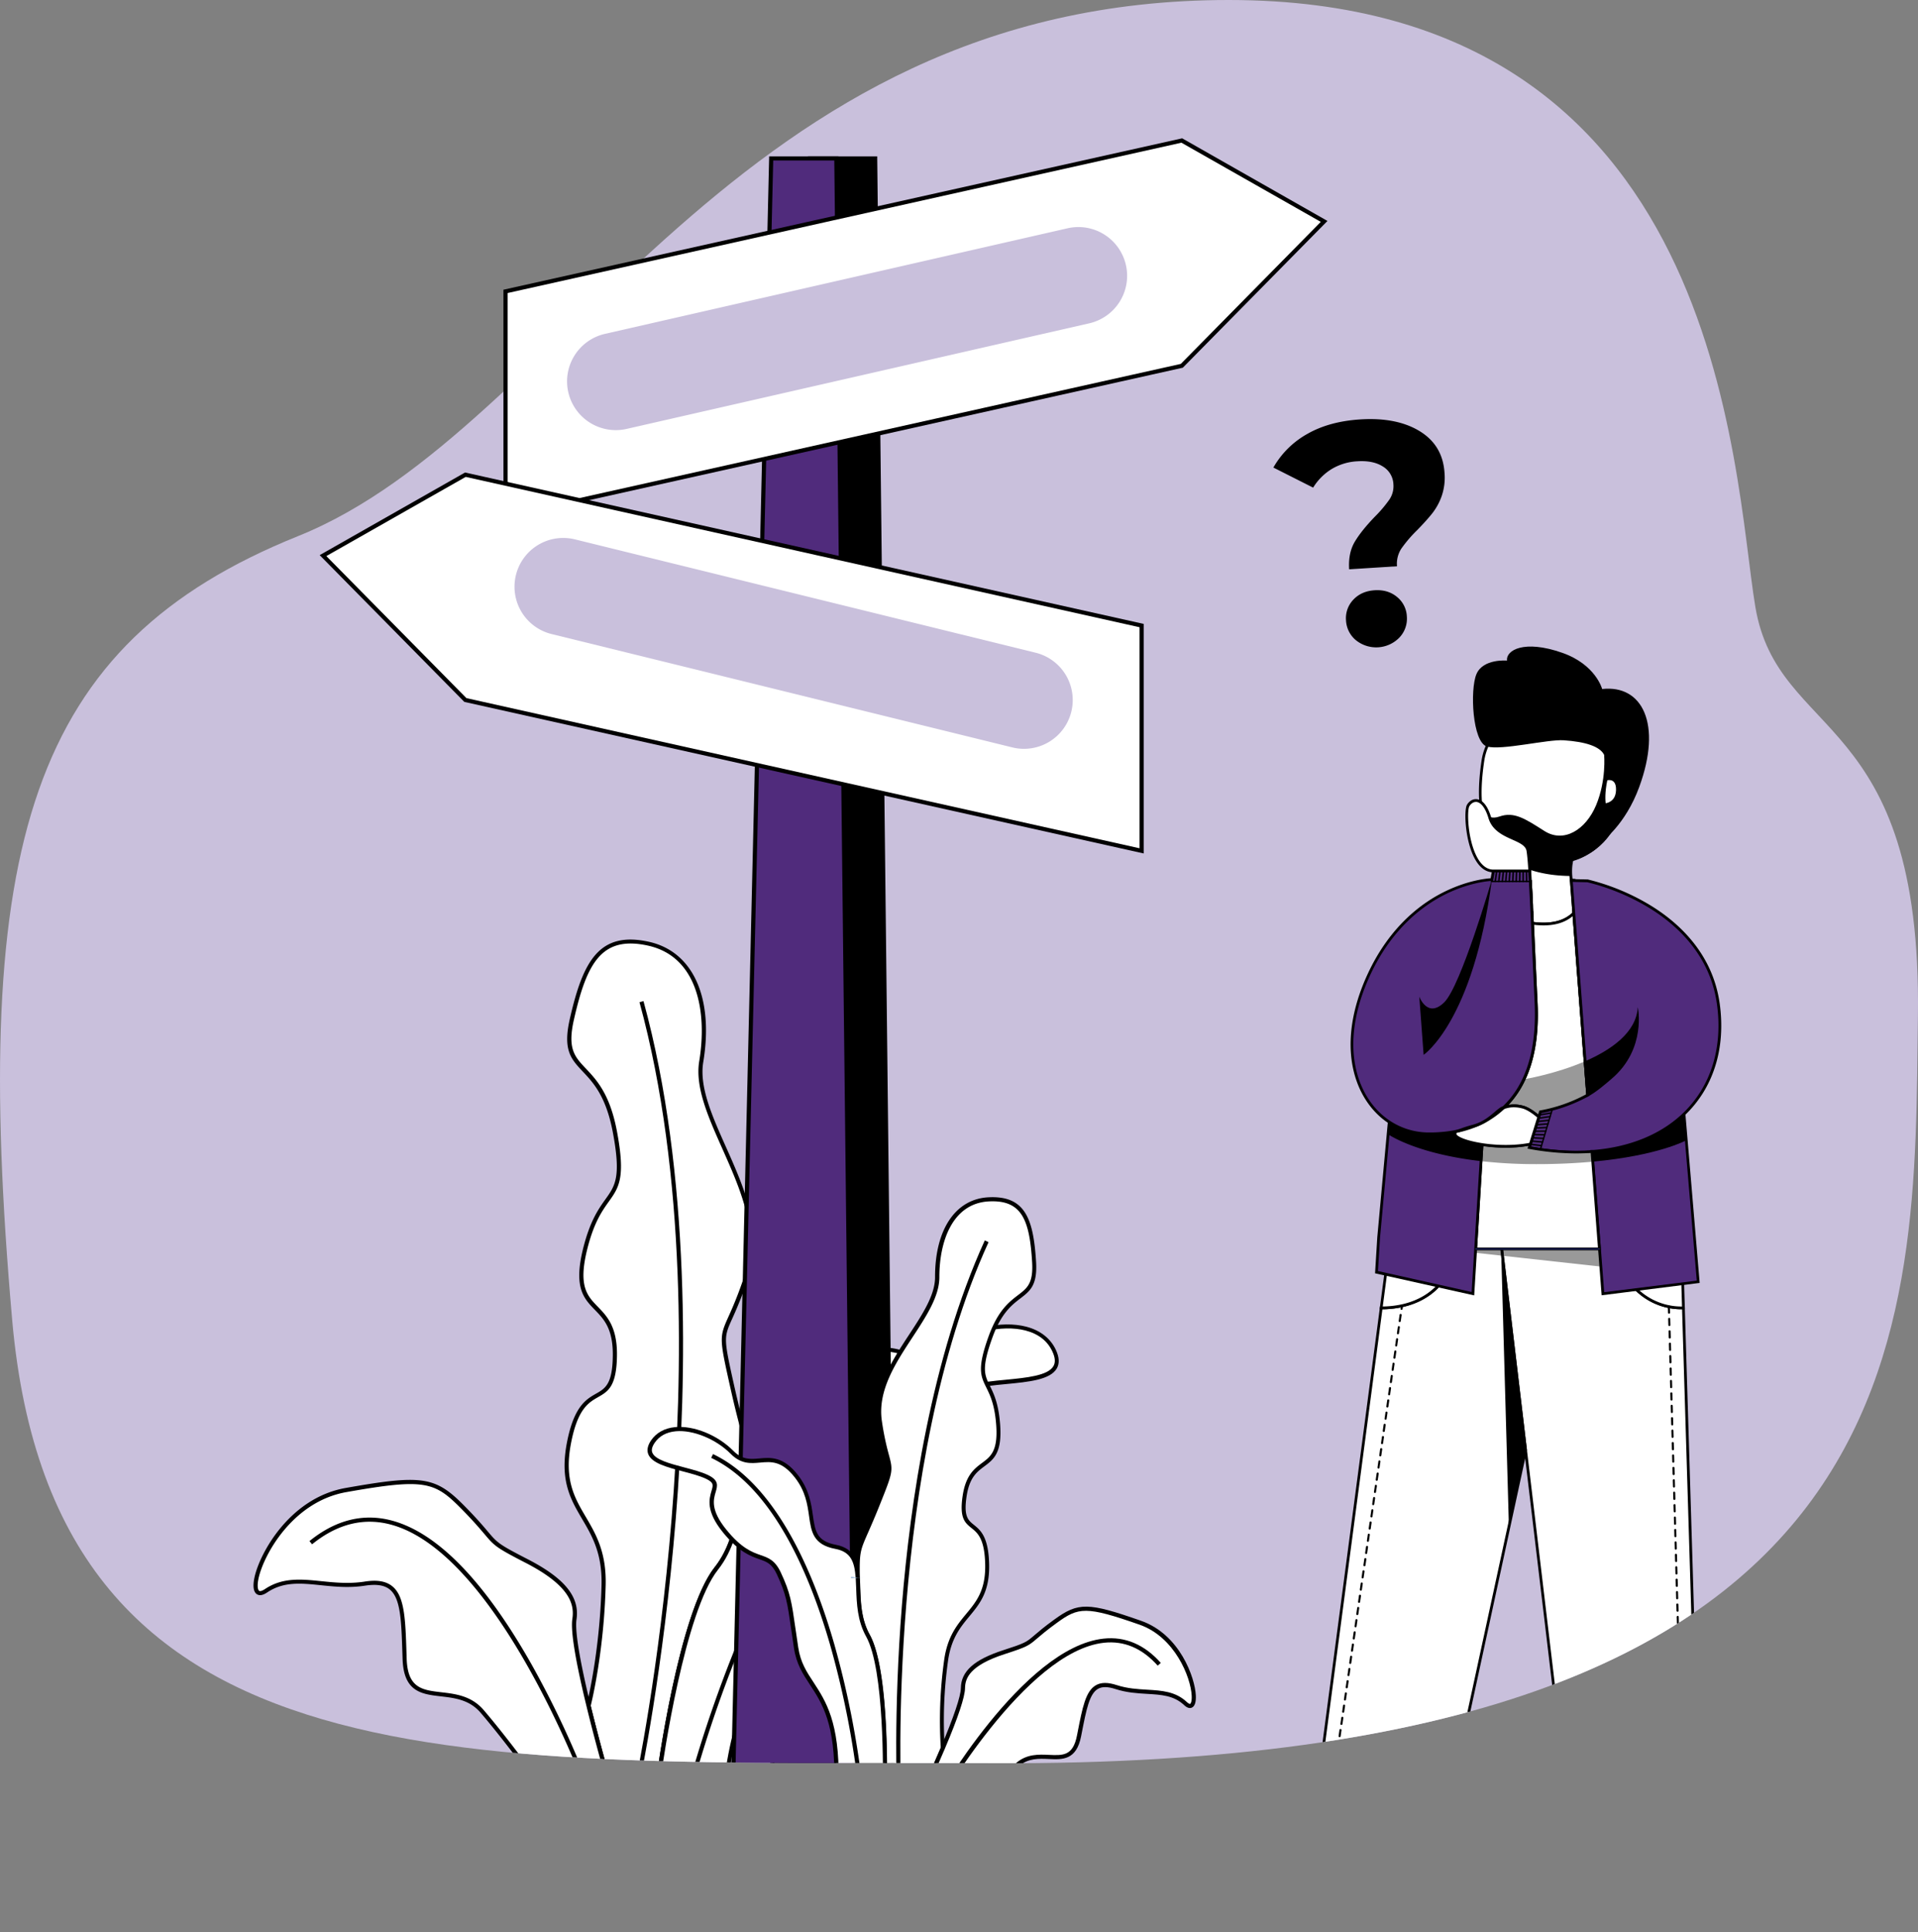 <svg xmlns="http://www.w3.org/2000/svg" xmlns:xlink="http://www.w3.org/1999/xlink" width="1390.03" height="1400.22" viewBox="0 0 1390.03 1400.22"><rect x="0" y="0" width="1390.03" height="1400.22" fill="#808080" stroke="none"/><defs><clipPath id="a" transform="translate(-306.25 -381.29)"><path d="M1026.94,1659c-380.25-1.7-681.44,23.93-711.86-321.16s-9.49-575,184.83-653.15S841.78,341,1201.38,341s360.75,382.67,377,480,120.85,74.91,117.85,296.79S1708.39,1662.07,1026.94,1659Z" fill="none"/></clipPath></defs><g style="isolation:isolate"><path d="M1026.94,1659c-380.25-1.7-681.44,23.93-711.86-321.16S328,847.93,522.33,769.76s314.79-388.47,674.39-388.47,365.41,342.33,381.65,439.63,120.85,74.91,117.85,296.79S1708.39,1662.07,1026.94,1659Z" transform="translate(-306.25 -381.29)" fill="#c9c0dc"/><g clip-path="url(#a)"><path d="M743.69,1530.07c-1.26,50.18-10.87,87.34-10.87,87.34,7.19,29.61,15.44,57.85,15.44,57.85l19.92-1.49,14.91-1.11s16-121.5,42.3-154.77c13.77-17.41,15.57-39.06,19.52-55.88a.13.13,0,0,0,0-.06c6.13-34.33,3.13-26-8.13-76.5s-5.87-28.25,11.41-82.12-40.61-110.85-33.72-152.68-4.15-78.07-38.48-85.53-45.81,12.93-55.31,55,20.83,26,31.23,81.56-9.73,35.77-21.76,85.5,22.2,32.56,21.72,76.41-23.46,12.57-33.27,63.39S745,1479.89,743.69,1530.07Z" transform="translate(-306.25 -381.29)" fill="#fff"/><path d="M747.16,1676.85l-.34-1.17c-.09-.28-8.34-28.61-15.46-57.91l-.09-.37.1-.36c.09-.37,9.58-37.6,10.82-87h0c.59-23.07-6.86-35.75-14.07-48-8.38-14.29-16.3-27.78-11-55.36,5.08-26.32,13.93-31.37,21.05-35.43,6.68-3.81,12-6.82,12.19-27.68.21-19.47-6.49-26.39-13-33.08-7.92-8.18-15.41-15.91-8.7-43.67,5-20.49,11.26-29.32,16.33-36.42,7.16-10,11.48-16.09,5.42-48.45-4.92-26.27-14.27-36.18-21.79-44.14-8.45-9-14.56-15.41-9.44-38,9.58-42.34,21.51-63.82,57.1-56.1,32.18,7,47.37,40.42,39.64,87.25-3,18,6.5,39.18,16.51,61.64,12.65,28.38,27,60.55,17.15,91.25A279.64,279.64,0,0,1,837,1336.67c-6.27,13.88-6.39,14.15,1.26,48.46,2.88,12.9,5.26,22.12,7,28.86,5.21,20.21,5.76,22.35,1.17,48.09v.27l-.09.18c-.75,3.21-1.42,6.57-2.13,10.13-3,14.94-6.33,31.87-17.64,46.16-25.76,32.56-41.82,152.82-42,154l-.16,1.21Zm-12.8-59.43c6.27,25.74,13.38,50.65,15,56.25l32.4-2.42c1.83-13.48,17.28-122.48,42.45-154.29,10.85-13.72,14.15-30.28,17-44.89.72-3.64,1.4-7.07,2.18-10.38h0c4.51-25.23,4.09-26.87-1.1-47-1.74-6.76-4.13-16-7-29-7.73-34.62-7.74-35.57-1.07-50.35a276.73,276.73,0,0,0,12.51-32.56c9.48-29.61-4-59.86-17-89.11-10.2-22.88-19.83-44.49-16.73-63.35,5.83-35.34-.91-75.92-37.32-83.82-33.33-7.25-44.17,12.44-53.53,53.82-4.77,21.06.59,26.73,8.69,35.31,7.79,8.25,17.48,18.51,22.56,45.65,6.3,33.61,1.43,40.42-5.93,50.74-4.91,6.89-11,15.46-15.85,35.39-6.33,26.15.28,33,7.94,40.87,6.58,6.8,14.05,14.5,13.82,35.2-.25,22.59-6.49,26.14-13.7,30.26-6.93,4-14.78,8.42-19.6,33.39-5.1,26.46,2.54,39.49,10.63,53.27,7.42,12.63,15.09,25.69,14.48,49.62C744,1577.24,735.36,1613.39,734.36,1617.42Z" transform="translate(-306.25 -381.29)"/><path d="M783.09,1672.66,808,1670.8,832.9,1669c13.05-93.52,48.65-86.38,61.86-127.44s13.9-48.61,29.18-71,25.48-1.9,60.7-33.33,3-44,26.16-50.77,71.44-.33,59.5-26.2-55.37-20.44-80.31-2.31-37.41-14.73-67.86,13.36-12.86,62.78-50.34,63.72c-17.84.45-23.26,11.73-26.87,27a.13.13,0,0,1,0,.06c-3.95,16.82-5.75,38.47-19.52,55.88C799.07,1551.16,783.09,1672.66,783.09,1672.66Z" transform="translate(-306.25 -381.29)" fill="#fff"/><path d="M781.36,1674.29l.24-1.83c.66-5,16.34-122.29,42.61-155.5,10.85-13.72,14.15-30.28,17-44.89.71-3.6,1.39-7,2.16-10.28l0-.18c3.15-13.36,8.2-27.66,28.29-28.17s23.47-11.08,28-25.72c3.49-11.21,7.83-25.15,21.32-37.6,17.27-15.93,29.47-12.81,40.23-10,8.77,2.25,17,4.37,27.77-3.42,17.85-13,42.95-18.74,61.06-14,10.17,2.65,17.6,8.5,21.49,16.92,2.44,5.29,2.65,9.76.62,13.3-4.76,8.28-20.36,9.78-36.88,11.36-8.64.83-17.58,1.69-24.18,3.61-9,2.6-8.6,5.47-7.82,11.75,1,8.19,2.57,20.56-17.76,38.7-19,17-30.74,19-40.16,20.68-7.83,1.38-13.48,2.37-20.3,12.38-12.57,18.45-15,26.33-23.23,52.45-1.65,5.26-3.53,11.26-5.76,18.2-5,15.38-13.08,24.25-21.69,33.64-15,16.32-31.92,34.81-40.12,93.54l-.16,1.2Zm65-211.76c-.75,3.21-1.42,6.57-2.13,10.13-3,14.94-6.33,31.87-17.64,46.16-24,30.35-39.6,136.89-41.73,152.2l46.75-3.48c8.39-58.72,25.55-77.43,40.71-94,8.74-9.54,16.29-17.77,21-32.53,2.24-6.94,4.11-12.92,5.76-18.18,8.07-25.75,10.79-34.43,23.62-53.24,7.53-11.05,14-12.19,22.25-13.64,9-1.59,20.31-3.57,38.68-20,19.16-17.1,17.79-28.08,16.79-36.1-.79-6.27-1.46-11.69,10-15,6.86-2,15.94-2.87,24.72-3.71,15-1.45,30.58-2.94,34.57-9.88,1.54-2.68,1.3-6.12-.74-10.54-3.55-7.69-10.12-12.83-19.52-15.28-17-4.44-41.65,1.27-58.55,13.55-11.86,8.63-21.22,6.23-30.27,3.91-11-2.82-21.38-5.48-37.45,9.35-12.9,11.9-16.94,24.85-20.5,36.28-4.56,14.63-8.5,27.27-30.82,27.83-16.22.41-21.62,9.73-25.41,25.69v.22Z" transform="translate(-306.25 -381.29)"/><path d="M499,1534.05c20.66-13.93,43.34-.87,71.4-5.16s27.83,15.15,29.1,54.52,36.14,14.59,56.25,38.13,44.35,57.31,44.35,57.31l31.53-2.35,16.61-1.24S740,1647,732.82,1617.41c-6.29-25.84-11.76-52.73-10.25-62.78,1.89-12.5-3.63-26.27-34.88-42.31s-18.44-10.94-46.31-39.1C621.52,1453.15,613,1451.12,557,1461S478.36,1548,499,1534.05Z" transform="translate(-306.25 -381.29)" fill="#fff"/><path d="M699.39,1680.41l-.49-.68c-.25-.34-24.41-34-44.27-57.22-8.14-9.52-18.67-10.75-28.86-11.94-13.88-1.61-27-3.13-27.75-27.12l-.11-3.37c-.77-24.32-1.28-40.38-9.07-46.86-3.9-3.25-9.69-4.15-18.2-2.85-11.43,1.75-21.75.69-31.73-.33-14.55-1.5-27.12-2.79-39.06,5.25h0c-3.08,2.08-5.6,2.5-7.47,1.23-3.09-2.08-2.63-7.72-1.71-12.08,3.67-17.31,25.41-57.67,66.07-64.87,55.33-9.8,64.94-8.39,85.7,12.59,9.09,9.18,13.81,14.77,17.26,18.86,6.95,8.22,7.84,9.28,28.68,20,27.14,13.93,38.15,27.46,35.67,43.86-1.23,8.16,2.31,29.67,10.23,62.21,7.1,29.23,15.33,57.5,15.42,57.78l.52,1.78Zm-122-153.61c5.68,0,10,1.35,13.32,4.11,8.84,7.35,9.37,23.95,10.16,49.07l.11,3.38c.69,21.39,11.46,22.65,25.09,24.24,10.27,1.19,21.9,2.54,30.81,13,18.36,21.48,40.37,51.81,43.92,56.74l45.46-3.4c-1.91-6.67-8.84-31-14.94-56.13-8.12-33.39-11.58-54.7-10.27-63.36,1.51-10.05-1-23.77-34.08-40.75-21.37-11-22.47-12.26-29.6-20.7-3.42-4-8.1-9.59-17.1-18.69-19.19-19.4-26.4-21.78-83-11.75-39.17,6.94-60.11,45.86-63.66,62.54-1.18,5.6-.49,8.33.46,9,.73.49,2.23,0,4.12-1.23h0c12.83-8.65,26.53-7.25,41-5.76,9.8,1,19.93,2,31,.35A48.41,48.41,0,0,1,577.43,1526.8Z" transform="translate(-306.25 -381.29)"/><path d="M809.47,1671.18l-2.9-.76a913.77,913.77,0,0,1,51.78-139c31.15-65.75,82.53-148.29,150.42-168.09l.84,2.88C942.8,1385.65,892,1467.44,861.08,1532.63A910.77,910.77,0,0,0,809.47,1671.18Z" transform="translate(-306.25 -381.29)"/><path d="M769.65,1674.09l-2.94-.63c.17-.81,17.41-82.32,26.33-192.34,8.23-101.5,10.86-248.69-23.34-373.58l2.9-.79c34.31,125.32,31.68,272.91,23.43,374.65C787.09,1591.61,769.82,1673.27,769.65,1674.09Z" transform="translate(-306.25 -381.29)"/><path d="M730.25,1677c-.62-1.7-63.26-169.6-140.35-190.8-19.82-5.45-39.16-.68-57.48,14.18l-1.89-2.33c19.12-15.5,39.36-20.46,60.17-14.74,33,9.09,67.07,44.31,101.11,104.69a685.94,685.94,0,0,1,41.26,88Z" transform="translate(-306.25 -381.29)"/><path d="M846.35,1462.48l-2.25-.49,2.31.06A3,3,0,0,1,846.35,1462.48Z" transform="translate(-306.25 -381.29)" fill="#9bd"/><path d="M1537.81,1709l-11.52-380-1.43,0a45.75,45.75,0,0,1-9.13-.9,46.78,46.78,0,0,1-37.64-45.87h-84L1411.87,1432l33,277.06.93,7.8h92.28Z" transform="translate(-306.25 -381.29)" fill="#fff"/><path d="M1539.08,1717.82h-94.2l-1-8.68-33-277.07-17.95-150.78h86.17v1a45.83,45.83,0,0,0,36.83,44.88,44.66,44.66,0,0,0,8.94.89l2.4-.08,0,1,11.52,380Zm-92.43-2H1537l-.21-6.78-11.49-379h-.43a47,47,0,0,1-9.36-.91,47.86,47.86,0,0,1-38.43-45.85h-81.93l17.69,148.55Z" transform="translate(-306.25 -381.29)"/><path d="M1394.05,1282.29h-33.84c0,21.69-13.68,39.93-37.94,45.22a70.2,70.2,0,0,1-15,1.55l-50.1,380-1,7.81h94l1.69-7.81,60-277Z" transform="translate(-306.25 -381.29)" fill="#fff"/><path d="M1351,1717.82h-96l1.18-9,50.22-380.81h.87a69.74,69.74,0,0,0,14.79-1.53c22.91-5,37.15-22,37.15-44.24v-1h35.72l.11.88L1412.88,1432l0,.17Zm-93.71-2h92.1l1.52-7,59.95-276.88-17.69-148.62h-32c-.42,22.79-15.17,40.06-38.72,45.2a71,71,0,0,1-14.33,1.56l-50,379.09Z" transform="translate(-306.25 -381.29)"/><polygon points="1087.79 901 1093.55 1106.4 1105.61 1050.67 1087.79 901"/><path d="M1524.86,1282.29l1.43,46.72-1.43,0a45.75,45.75,0,0,1-9.13-.9,46.78,46.78,0,0,1-37.64-45.87Z" transform="translate(-306.25 -381.29)" fill="#fff"/><path d="M1524.89,1330.05a47,47,0,0,1-9.36-.91,47.85,47.85,0,0,1-38.44-46.85v-1h48.74l1.49,48.69-2.43.07Zm-45.79-46.76a45.84,45.84,0,0,0,36.82,43.88,44.66,44.66,0,0,0,8.94.89l.4,0-1.37-44.75Z" transform="translate(-306.25 -381.29)"/><path d="M1313.44,1282.29h46.77c0,21.69-13.68,39.93-37.94,45.22a70.2,70.2,0,0,1-15,1.55Z" transform="translate(-306.25 -381.29)" fill="#fff"/><path d="M1307.27,1330.06h-1.14l6.43-48.77h48.65v1c0,23.28-14.84,41-38.73,46.2A71.75,71.75,0,0,1,1307.27,1330.06Zm7-46.77-5.9,44.76a68.82,68.82,0,0,0,13.65-1.52c22.57-4.92,36.72-21.45,37.14-43.24Z" transform="translate(-306.25 -381.29)"/><polygon points="1007.18 901 1219.32 924.36 1218.61 901 1007.18 901" opacity="0.4" style="mix-blend-mode:multiply"/><path d="M1226.34,1754.62c.52.25,12.36,6.33,8.26,19h-27.45a16.57,16.57,0,0,1,8-12.31C1219.56,1758.7,1223.16,1756.55,1226.34,1754.62Z" transform="translate(-306.25 -381.29)" fill="#0944f4"/><path d="M1235.33,1774.59H1206l.13-1.12a17.69,17.69,0,0,1,8.52-13.06c4.93-2.91,8.26-4.9,11.14-6.65l.46-.28.49.24c.14.06,13.19,6.57,8.78,20.18Zm-27-2h25.54c2.84-10.13-5.41-15.62-7.49-16.82-2.78,1.68-6,3.61-10.67,6.37A15.67,15.67,0,0,0,1208.32,1772.59Z" transform="translate(-306.25 -381.29)"/><path d="M1349,1736.8v19.36c-25.16-.31-22.4-22.63-22.4-22.63,10.07-.65,16.08-1.5,17.15-1.67l.18,0h.09A5,5,0,0,1,1349,1736.8Z" transform="translate(-306.25 -381.29)" fill="#0944f4"/><path d="M1350,1757.17h-1c-8.21-.1-14.42-2.5-18.45-7.13-6-6.92-5-16.23-4.93-16.63l.1-.82.83,0c10.75-.69,16.8-1.62,17-1.66l.34,0a6,6,0,0,1,6.07,6Zm-22.46-22.7c-.1,2.32,0,9.14,4.51,14.26,3.49,4,8.85,6.14,16,6.4v-18.34a4,4,0,0,0-4-4l-.16,0C1343.66,1732.89,1337.84,1733.78,1327.55,1734.47Z" transform="translate(-306.25 -381.29)"/><path d="M1255.89,1736l6.64-4.2s2.84.39,7.79.87c7.23.69,19,1.53,33.06,1.53,1.24,0,2.47,0,3.66,0,7.6-.06,14.17-.33,19.57-.67,0,0-2.76,22.32,22.4,22.63v17.43H1234.6c4.1-12.64-7.74-18.72-8.26-19,6.67-4.07,11.61-7.2,18.36-11.48C1247.89,1741.09,1251.51,1738.79,1255.89,1736Z" transform="translate(-306.25 -381.29)" fill="#fff"/><path d="M1350,1774.59H1233.23l.42-1.31c3.88-12-7.63-17.71-7.75-17.77l-1.65-.8,1.57-1c6.28-3.83,11.1-6.88,17.2-10.74l1.14-.72c3.19-2.06,6.81-4.35,11.19-7.12l1.89-1.19,4.76-3,.31-.19.36,0s2.88.39,7.74.86c7.29.7,18.93,1.53,33,1.53,1.24,0,2.46,0,3.63,0,6.81,0,13.38-.28,19.54-.67l1.2-.08-.14,1.2c0,.08-1,8.84,4.45,15.08,3.65,4.17,9.36,6.34,17,6.43h1Zm-114.08-2H1348v-15.45c-7.72-.28-13.59-2.67-17.46-7.11-4.85-5.56-5.12-12.65-5-15.44-5.87.36-12.08.56-18.49.61-1.18,0-2.42,0-3.67,0-14.12,0-25.82-.83-33.16-1.54-3.91-.37-6.54-.7-7.46-.82l-4.45,2.81-1.89,1.2c-4.38,2.75-8,5-11.18,7.1l-1.15.73c-5.64,3.57-10.19,6.45-15.82,9.9C1231.46,1756.72,1238.43,1762.62,1235.93,1772.59Z" transform="translate(-306.25 -381.29)"/><path d="M1533.57,1717.63v14.2l-.18,0c-1.94.21-19.43,2.1-36.72,2.34-1.19,0-2.42,0-3.66,0-14.81,0-27.06-.93-34.16-1.63-4.11-.44-6.4-.77-6.4-.77v-14.2h81.12Z" transform="translate(-306.25 -381.29)" fill="#fff"/><path d="M1493,1735.23c-15.45,0-28.09-1-34.26-1.64-4.08-.43-6.42-.77-6.44-.77l-.86-.12v-16.08h83.12v16.21h-1c-3.31.38-20.3,2.14-36.89,2.37C1495.5,1735.23,1494.26,1735.23,1493,1735.23Zm-39.56-4.27c1,.13,2.9.36,5.51.64,6.12.61,18.69,1.63,34,1.63h0c1.22,0,2.43,0,3.6,0,15.54-.22,31.42-1.78,35.93-2.26v-12.32h-79.12Z" transform="translate(-306.25 -381.29)"/><path d="M1343.94,1717.63v14.2l-.18,0c-1.94.21-19.43,2.1-36.72,2.34-1.19,0-2.42,0-3.66,0-14.07,0-25.83-.84-33.06-1.53-4.8-.48-7.5-.87-7.5-.87v-14.2h81.12Z" transform="translate(-306.25 -381.29)" fill="#fff"/><path d="M1303.38,1735.23c-14.12,0-25.82-.83-33.16-1.54-4.77-.47-7.52-.87-7.55-.87l-.85-.12v-16.08h83.12v16.21h-1c-3.31.38-20.29,2.14-36.89,2.37C1305.87,1735.23,1304.63,1735.23,1303.38,1735.23Zm-39.56-4.27c1.15.15,3.42.43,6.6.74,7.28.7,18.92,1.53,33,1.53,1.24,0,2.46,0,3.63,0,15.54-.22,31.42-1.78,35.93-2.26v-12.32h-79.12Z" transform="translate(-306.25 -381.29)"/><path d="M1349,1773.59v.63a6.28,6.28,0,0,1-6.27,6.29H1212a5,5,0,0,1-5-5,18.44,18.44,0,0,1,.12-2H1349Z" transform="translate(-306.25 -381.29)"/><path d="M1342.74,1781.5H1212a6,6,0,0,1-6-5.94,19,19,0,0,1,.13-2.08l.1-.89H1350v1.63A7.28,7.28,0,0,1,1342.74,1781.5Zm-134.67-6.91c0,.33,0,.66,0,1a4,4,0,0,0,4,3.94h130.76a5.28,5.28,0,0,0,5.26-4.91Z" transform="translate(-306.25 -381.29)"/><path d="M1535.1,1731.83l8.52,29.44h-.32c-5.49-9.07-16.27-6.65-28.91-6.65h-42.8c-12.66,0-23.87-2.42-29.36,6.65h0l8.29-29.44Z" transform="translate(-306.25 -381.29)" fill="#fff"/><path d="M1545,1762.27h-2.21l-.29-.48c-4.2-6.94-11.79-6.67-21.39-6.33-2.15.08-4.38.15-6.67.15h-42.8c-2.29,0-4.52-.07-6.69-.15-9.83-.35-17.61-.62-21.81,6.33l-.3.48h-1.88l.34-1.27,8.5-30.17h86.11Zm-18.22-9c5.85,0,11,.68,14.74,4.12l-7.12-24.61h-83.08l-6.85,24.32c5-4.23,12.34-4,20.56-3.69,2.14.08,4.36.15,6.61.15h42.8c2.26,0,4.46-.07,6.59-.15C1523,1753.39,1524.89,1753.32,1526.73,1753.32Z" transform="translate(-306.25 -381.29)"/><path d="M1547.07,1774.47v2.06h-108.6v-2.06a25.35,25.35,0,0,1,3.75-13.2h0c5.49-9.07,17.83-6.65,30.49-6.65h42.79c12.65,0,22.3-2.42,27.79,6.65A25.09,25.09,0,0,1,1547.07,1774.47Z" transform="translate(-306.25 -381.29)" fill="#0944f4"/><path d="M1548.07,1777.53h-110.6v-3.06a26.55,26.55,0,0,1,3.89-13.72l.32-.48c4.91-7.47,14.38-7.15,24.4-6.81,2.16.08,4.41.15,6.64.15h42.79c2.29,0,4.47-.07,6.58-.15,9.66-.35,17.27-.63,22.07,7.29a26,26,0,0,1,3.91,13.72Zm-108.6-2h106.6v-1.06a24,24,0,0,0-3.62-12.68c-4.19-6.92-10.94-6.67-20.29-6.33-2.13.07-4.32.15-6.65.15h-42.79c-2.27,0-4.53-.07-6.71-.15-10-.34-18.71-.63-22.92,6.33l-.3.48a24.07,24.07,0,0,0-3.32,12.2Z" transform="translate(-306.25 -381.29)"/><rect x="1132.21" y="1392.3" width="108.6" height="6.92"/><path d="M1548.07,1781.5h-110.6v-8.91h110.6Zm-108.6-2h106.6v-4.91h-106.6Z" transform="translate(-306.25 -381.29)"/><path d="M1515.76,1737.16h-47.41a.75.75,0,0,1,0-1.5h47.41a.75.75,0,0,1,0,1.5Z" transform="translate(-306.25 -381.29)"/><path d="M1515.76,1741.67h-47.41a.75.75,0,0,1,0-1.5h47.41a.75.75,0,1,1,0,1.5Z" transform="translate(-306.25 -381.29)"/><path d="M1515.76,1746.19h-47.41a.75.75,0,0,1,0-1.5h47.41a.75.75,0,0,1,0,1.5Z" transform="translate(-306.25 -381.29)"/><path d="M1267.12,1748.3a.74.74,0,0,1-.53-.23l-11.24-11.52a.75.75,0,1,1,1.08-1l11.23,11.52a.75.75,0,0,1,0,1.06A.77.77,0,0,1,1267.12,1748.3Z" transform="translate(-306.25 -381.29)"/><path d="M1261.5,1752.12a.75.75,0,0,1-.54-.22l-11.23-11.52a.75.75,0,0,1,0-1.06.75.75,0,0,1,1.06,0l11.23,11.52a.75.75,0,0,1,0,1.06A.73.73,0,0,1,1261.5,1752.12Z" transform="translate(-306.25 -381.29)"/><path d="M1255.89,1755.35a.76.76,0,0,1-.54-.23l-11.19-11.46a.78.78,0,0,1,0-1.08.72.72,0,0,1,1,0l.06.06,11.2,11.47a.75.75,0,0,1,0,1.06A.73.73,0,0,1,1255.89,1755.35Z" transform="translate(-306.25 -381.29)"/><polygon points="959.74 1365.98 948.51 1354.46 949.58 1353.42 960.82 1364.94 959.74 1365.98"/><polygon points="954.12 1369.81 942.88 1358.29 943.96 1357.24 955.19 1368.76 954.12 1369.81"/><polygon points="948.51 1373.03 937.32 1361.57 938.32 1360.46 938.38 1360.52 949.58 1371.98 948.51 1373.03"/><path d="M1322,1330.49h-.11a.75.75,0,0,1-.63-.85l.32-2.23a.75.75,0,0,1,1.48.22l-.32,2.23A.74.74,0,0,1,1322,1330.49Z" transform="translate(-306.25 -381.29)"/><path d="M1266.9,1710.92h-.1a.75.75,0,0,1-.64-.85l.64-4.42a.75.75,0,0,1,1.49.21l-.64,4.43A.76.76,0,0,1,1266.9,1710.92Zm1.28-8.85h-.1a.75.75,0,0,1-.64-.85l.64-4.43a.75.75,0,0,1,1.49.22l-.64,4.42A.76.76,0,0,1,1268.18,1702.07Zm1.28-8.85h-.1a.75.75,0,0,1-.64-.85l.64-4.43a.76.76,0,0,1,.85-.63.75.75,0,0,1,.64.85l-.64,4.42A.75.75,0,0,1,1269.46,1693.22Zm1.29-8.84h-.11a.75.75,0,0,1-.64-.85l.64-4.42a.75.75,0,1,1,1.49.21l-.64,4.43A.76.76,0,0,1,1270.75,1684.38Zm1.27-8.85h-.1a.75.75,0,0,1-.64-.85l.64-4.42a.75.75,0,0,1,1.49.21l-.64,4.43A.76.76,0,0,1,1272,1675.53Zm1.28-8.85h-.1a.75.75,0,0,1-.64-.85l.64-4.43a.75.75,0,0,1,1.49.22l-.64,4.42A.76.76,0,0,1,1273.3,1666.68Zm1.29-8.84h-.11a.75.75,0,0,1-.64-.85l.64-4.42a.75.75,0,1,1,1.49.21l-.64,4.42A.76.76,0,0,1,1274.59,1657.84Zm1.28-8.85h-.11a.75.75,0,0,1-.64-.85l.64-4.42a.75.75,0,0,1,1.49.21l-.64,4.43A.76.76,0,0,1,1275.87,1649Zm1.28-8.85H1277a.75.75,0,0,1-.64-.85l.64-4.42a.75.75,0,0,1,1.49.21l-.64,4.43A.76.76,0,0,1,1277.15,1640.14Zm1.28-8.85h-.11a.75.75,0,0,1-.64-.85l.64-4.43a.75.75,0,0,1,1.49.22l-.64,4.42A.76.76,0,0,1,1278.43,1631.29Zm1.28-8.84h-.11a.75.75,0,0,1-.64-.85l.64-4.42a.75.75,0,1,1,1.49.21l-.64,4.42A.76.76,0,0,1,1279.71,1622.45Zm1.28-8.85h-.11a.75.75,0,0,1-.64-.85l.64-4.42a.75.75,0,0,1,1.49.21l-.64,4.43A.76.76,0,0,1,1281,1613.6Zm1.28-8.85h-.11a.74.74,0,0,1-.64-.85l.64-4.42a.73.73,0,0,1,.85-.63.75.75,0,0,1,.64.85l-.64,4.42A.76.76,0,0,1,1282.27,1604.75Zm1.28-8.84h-.11a.75.75,0,0,1-.64-.85l.64-4.43a.74.74,0,0,1,.85-.63.75.75,0,0,1,.64.85l-.64,4.42A.76.76,0,0,1,1283.55,1595.91Zm1.28-8.85h-.11a.75.75,0,0,1-.64-.85l.64-4.42a.75.75,0,1,1,1.49.21l-.64,4.43A.76.76,0,0,1,1284.83,1587.06Zm1.28-8.85H1286a.75.75,0,0,1-.64-.85l.64-4.42a.75.75,0,0,1,1.49.21l-.64,4.43A.76.76,0,0,1,1286.11,1578.21Zm1.28-8.85h-.11a.75.75,0,0,1-.64-.85l.64-4.43a.74.74,0,0,1,.85-.63.75.75,0,0,1,.64.85l-.64,4.42A.76.76,0,0,1,1287.39,1569.36Zm1.28-8.84h-.11a.75.75,0,0,1-.64-.85l.64-4.43a.75.75,0,0,1,1.49.22l-.64,4.42A.76.76,0,0,1,1288.67,1560.52Zm1.28-8.85h-.11a.75.75,0,0,1-.64-.85l.64-4.42a.75.75,0,0,1,1.49.21l-.64,4.43A.76.76,0,0,1,1290,1551.67Zm1.28-8.85h-.11a.76.76,0,0,1-.64-.85l.64-4.42a.73.73,0,0,1,.85-.63.75.75,0,0,1,.64.85l-.64,4.42A.76.76,0,0,1,1291.23,1542.82Zm1.28-8.85h-.11a.76.76,0,0,1-.64-.85l.64-4.43a.74.74,0,0,1,.85-.63.75.75,0,0,1,.64.85l-.64,4.42A.74.74,0,0,1,1292.51,1534Zm1.28-8.84h-.11a.75.75,0,0,1-.63-.85l.63-4.42a.75.75,0,1,1,1.49.21l-.64,4.42A.75.75,0,0,1,1293.79,1525.13Zm1.28-8.85H1295a.76.76,0,0,1-.64-.85l.64-4.42a.75.75,0,0,1,1.49.21l-.64,4.43A.75.75,0,0,1,1295.07,1516.28Zm1.28-8.85h-.11a.75.75,0,0,1-.64-.84l.65-4.43a.72.72,0,0,1,.84-.63.75.75,0,0,1,.64.85l-.64,4.42A.75.75,0,0,1,1296.35,1507.43Zm1.28-8.84h-.11a.75.75,0,0,1-.63-.85l.64-4.43a.73.73,0,0,1,.84-.63.75.75,0,0,1,.64.85l-.64,4.42A.75.75,0,0,1,1297.63,1498.59Zm1.28-8.85h-.11a.75.75,0,0,1-.63-.85l.64-4.42a.74.74,0,0,1,.85-.64.75.75,0,0,1,.63.85l-.64,4.43A.75.75,0,0,1,1298.91,1489.74Zm1.28-8.85h-.11a.75.75,0,0,1-.63-.85l.64-4.42a.73.73,0,0,1,.85-.63.74.74,0,0,1,.63.85l-.64,4.42A.74.74,0,0,1,1300.19,1480.89Zm1.28-8.85h-.11a.75.75,0,0,1-.63-.85l.64-4.43a.73.73,0,0,1,.84-.63.75.75,0,0,1,.64.85l-.64,4.42A.74.74,0,0,1,1301.47,1472Zm1.28-8.84h-.11a.75.75,0,0,1-.63-.85l.64-4.42a.73.73,0,0,1,.85-.64.75.75,0,0,1,.63.85l-.64,4.42A.74.74,0,0,1,1302.75,1463.2Zm1.28-8.85h-.11a.75.75,0,0,1-.63-.85l.64-4.42a.75.75,0,1,1,1.48.21l-.64,4.43A.74.74,0,0,1,1304,1454.35Zm1.28-8.85h-.11a.75.75,0,0,1-.63-.85l.64-4.42a.72.72,0,0,1,.85-.63.75.75,0,0,1,.63.85l-.64,4.42A.74.74,0,0,1,1305.31,1445.5Zm1.28-8.84h-.11a.75.75,0,0,1-.63-.85l.64-4.43a.75.75,0,1,1,1.48.22l-.64,4.42A.74.74,0,0,1,1306.59,1436.66Zm1.28-8.85h-.11a.75.75,0,0,1-.63-.85l.64-4.42a.74.74,0,0,1,.85-.64.75.75,0,0,1,.63.85l-.64,4.43A.74.74,0,0,1,1307.87,1427.81Zm1.28-8.85H1309a.75.75,0,0,1-.63-.85l.64-4.42a.76.76,0,0,1,.85-.64.75.75,0,0,1,.63.85l-.64,4.43A.74.74,0,0,1,1309.15,1419Zm1.28-8.85h-.11a.73.73,0,0,1-.63-.84l.64-4.43a.73.73,0,0,1,.85-.63.75.75,0,0,1,.63.85l-.64,4.42A.74.74,0,0,1,1310.43,1410.11Zm1.28-8.84h-.11a.75.75,0,0,1-.63-.85l.64-4.43a.73.73,0,0,1,.85-.63.75.75,0,0,1,.63.85l-.64,4.42A.74.74,0,0,1,1311.71,1401.27Zm1.28-8.85h-.11a.75.75,0,0,1-.63-.85l.64-4.42a.75.75,0,1,1,1.48.21l-.64,4.43A.74.74,0,0,1,1313,1392.42Zm1.28-8.85h-.11a.75.75,0,0,1-.63-.85l.64-4.42a.73.73,0,0,1,.85-.63.74.74,0,0,1,.63.85l-.64,4.42A.74.74,0,0,1,1314.27,1383.57Zm1.28-8.85h-.11a.75.75,0,0,1-.63-.85l.64-4.43a.73.73,0,0,1,.85-.63.75.75,0,0,1,.63.85l-.64,4.42A.74.74,0,0,1,1315.55,1374.72Zm1.28-8.84h-.11a.75.75,0,0,1-.63-.85l.64-4.42a.75.75,0,1,1,1.48.21l-.64,4.42A.74.74,0,0,1,1316.83,1365.88Zm1.28-8.85H1318a.75.75,0,0,1-.63-.85l.64-4.42a.75.75,0,1,1,1.48.21l-.64,4.43A.74.74,0,0,1,1318.11,1357Zm1.28-8.85h-.11a.75.75,0,0,1-.63-.85l.64-4.42a.73.73,0,0,1,.85-.63.75.75,0,0,1,.63.85l-.64,4.42A.74.74,0,0,1,1319.39,1348.18Zm1.28-8.84h-.11a.75.75,0,0,1-.63-.85l.64-4.43a.73.73,0,0,1,.85-.63.75.75,0,0,1,.63.85l-.64,4.42A.74.74,0,0,1,1320.67,1339.34Z" transform="translate(-306.25 -381.29)"/><path d="M1266,1717.57h-.11a.76.76,0,0,1-.64-.85l.32-2.22a.77.77,0,0,1,.85-.64.75.75,0,0,1,.64.85l-.32,2.23A.75.75,0,0,1,1266,1717.57Z" transform="translate(-306.25 -381.29)"/><path d="M1351.88,1709.76h-4.5a.75.75,0,0,1,0-1.5h4.5a.75.75,0,0,1,0,1.5Zm-9,0h-4.5a.75.75,0,0,1,0-1.5h4.5a.75.75,0,0,1,0,1.5Zm-9,0h-4.5a.75.75,0,0,1,0-1.5h4.5a.75.75,0,0,1,0,1.5Zm-9,0h-4.5a.75.75,0,0,1,0-1.5h4.5a.75.75,0,0,1,0,1.5Zm-9,0h-4.5a.75.75,0,0,1,0-1.5h4.5a.75.75,0,0,1,0,1.5Zm-9,0h-4.5a.75.75,0,0,1,0-1.5h4.5a.75.75,0,0,1,0,1.5Zm-9,0h-4.5a.75.75,0,0,1,0-1.5h4.5a.75.75,0,0,1,0,1.5Zm-9,0h-4.5a.75.75,0,0,1,0-1.5h4.5a.75.75,0,0,1,0,1.5Zm-9,0h-4.5a.75.75,0,0,1,0-1.5h4.5a.75.75,0,0,1,0,1.5Zm-9,0h-4.5a.75.75,0,0,1,0-1.5h4.5a.75.75,0,0,1,0,1.5Zm-9,0h-4.5a.75.75,0,0,1,0-1.5h4.5a.75.75,0,0,1,0,1.5Z" transform="translate(-306.25 -381.29)"/><path d="M1526.81,1717.57a.75.75,0,0,1-.75-.73l0-1.82a.75.75,0,0,1,.73-.77.78.78,0,0,1,.77.73l0,1.82a.75.75,0,0,1-.73.77Zm-.18-6.32a.75.75,0,0,1-.75-.73l-.13-4.5a.76.76,0,0,1,.73-.77.77.77,0,0,1,.77.73l.13,4.5a.75.75,0,0,1-.73.77Zm-.26-9a.76.76,0,0,1-.75-.72l-.12-4.5a.73.73,0,0,1,.72-.77.77.77,0,0,1,.78.72l.12,4.5a.74.74,0,0,1-.73.77Zm-.25-9a.74.74,0,0,1-.75-.73l-.13-4.5a.75.75,0,1,1,1.5,0l.13,4.5a.76.76,0,0,1-.73.77Zm-.26-9a.74.74,0,0,1-.75-.73l-.13-4.5a.75.75,0,1,1,1.5,0l.13,4.5a.75.75,0,0,1-.73.77Zm-.26-9a.77.77,0,0,1-.75-.73l-.12-4.5a.73.73,0,0,1,.72-.77.78.78,0,0,1,.78.73l.12,4.49a.75.75,0,0,1-.73.78Zm-.25-9a.74.74,0,0,1-.75-.73l-.13-4.5a.75.75,0,1,1,1.5,0l.13,4.5a.76.76,0,0,1-.73.77Zm-.26-9a.75.75,0,0,1-.75-.73l-.13-4.49a.75.75,0,1,1,1.5,0l.13,4.5a.75.75,0,0,1-.73.77Zm-.26-9a.77.77,0,0,1-.75-.73l-.12-4.5a.73.73,0,0,1,.72-.77.75.75,0,0,1,.78.73l.12,4.49a.75.75,0,0,1-.72.78Zm-.25-9a.74.74,0,0,1-.75-.73l-.13-4.5a.75.75,0,0,1,.73-.77.78.78,0,0,1,.77.73l.13,4.5a.76.76,0,0,1-.73.77Zm-.26-9a.75.75,0,0,1-.75-.72l-.13-4.5a.75.75,0,1,1,1.5,0l.13,4.5a.74.74,0,0,1-.73.77Zm-.26-9a.76.76,0,0,1-.75-.73l-.12-4.5a.75.75,0,1,1,1.5,0l.12,4.5a.75.75,0,0,1-.72.77Zm-.25-9a.74.74,0,0,1-.75-.73l-.13-4.5a.75.75,0,1,1,1.5,0l.13,4.5a.76.76,0,0,1-.73.77Zm-.26-9a.75.75,0,0,1-.75-.72l-.13-4.5a.75.75,0,0,1,.73-.77.78.78,0,0,1,.77.72l.13,4.5a.74.74,0,0,1-.73.77Zm-.26-9a.74.74,0,0,1-.74-.73l-.13-4.5a.75.75,0,0,1,.73-.77.76.76,0,0,1,.77.73l.13,4.5a.76.76,0,0,1-.73.77Zm-.25-9a.74.74,0,0,1-.75-.73l-.13-4.5a.75.75,0,1,1,1.5,0l.13,4.5a.76.76,0,0,1-.73.77Zm-.26-9a.76.76,0,0,1-.75-.73l-.13-4.5a.75.75,0,1,1,1.5,0l.13,4.49a.76.76,0,0,1-.73.78Zm-.26-9a.74.74,0,0,1-.74-.73l-.13-4.5a.75.75,0,0,1,.73-.77.74.74,0,0,1,.77.73l.13,4.5a.76.76,0,0,1-.73.77Zm-.25-9a.74.74,0,0,1-.75-.73l-.13-4.49a.76.76,0,0,1,.73-.78.78.78,0,0,1,.77.73l.13,4.5a.75.75,0,0,1-.73.77Zm-.26-9a.76.76,0,0,1-.75-.73l-.13-4.5a.75.75,0,0,1,1.5,0l.13,4.5a.76.76,0,0,1-.73.77Zm-.26-9a.74.74,0,0,1-.74-.73l-.13-4.5a.75.75,0,0,1,.73-.77.78.78,0,0,1,.77.73l.13,4.5a.76.76,0,0,1-.73.77Zm-.25-9a.74.74,0,0,1-.75-.73l-.13-4.49a.75.75,0,0,1,.73-.77.72.72,0,0,1,.77.72l.13,4.5a.75.75,0,0,1-.73.77Zm-.26-9a.75.75,0,0,1-.75-.73l-.13-4.5a.75.75,0,1,1,1.5,0l.13,4.5a.76.76,0,0,1-.73.77Zm-.25-9a.74.74,0,0,1-.75-.73l-.13-4.5a.75.75,0,0,1,.73-.77.78.78,0,0,1,.77.73l.13,4.5a.76.76,0,0,1-.73.77Zm-.26-9a.74.74,0,0,1-.75-.72l-.13-4.5a.75.75,0,0,1,.73-.77.73.73,0,0,1,.77.72l.13,4.5a.75.75,0,0,1-.73.77Zm-.26-9a.75.75,0,0,1-.75-.73l-.13-4.5a.76.76,0,0,1,.73-.77.73.73,0,0,1,.77.73l.13,4.5a.75.75,0,0,1-.73.77Zm-.25-9a.74.74,0,0,1-.75-.73l-.13-4.5a.76.76,0,0,1,.73-.77.77.77,0,0,1,.77.73l.13,4.5a.76.76,0,0,1-.73.77Zm-.26-9a.75.75,0,0,1-.75-.73l-.13-4.5a.75.75,0,0,1,.73-.77.76.76,0,0,1,.77.73l.13,4.49a.76.76,0,0,1-.73.78Zm-.26-9a.75.75,0,0,1-.75-.73l-.12-4.5a.74.74,0,0,1,.72-.77.76.76,0,0,1,.78.73l.12,4.5a.75.75,0,0,1-.73.77Zm-.25-9a.74.74,0,0,1-.75-.73l-.13-4.49a.76.76,0,0,1,.73-.78.77.77,0,0,1,.77.73l.13,4.5a.75.75,0,0,1-.73.77Zm-.26-9a.76.76,0,0,1-.75-.73l-.13-4.5a.76.76,0,0,1,.73-.77.77.77,0,0,1,.77.73l.13,4.5a.76.76,0,0,1-.73.77Zm-.26-9a.76.76,0,0,1-.75-.73l-.12-4.5a.74.74,0,0,1,.72-.77.76.76,0,0,1,.78.73l.12,4.5a.74.74,0,0,1-.73.77Zm-.25-9a.74.74,0,0,1-.75-.72l-.13-4.5a.74.74,0,0,1,.73-.77.75.75,0,0,1,.77.72l.13,4.5a.75.75,0,0,1-.73.77Zm-.26-9a.75.75,0,0,1-.75-.73l-.13-4.5a.76.76,0,0,1,.73-.77.74.74,0,0,1,.77.73l.13,4.5a.75.75,0,0,1-.73.77Zm-.26-9a.76.76,0,0,1-.75-.73l-.12-4.5a.75.75,0,0,1,.72-.77.77.77,0,0,1,.78.73l.12,4.5a.74.74,0,0,1-.72.77Zm-.25-9a.74.74,0,0,1-.75-.72l-.13-4.5a.74.74,0,0,1,.73-.77.76.76,0,0,1,.77.73l.13,4.49a.75.75,0,0,1-.73.77Zm-.26-9a.75.75,0,0,1-.75-.73l-.13-4.5a.76.76,0,0,1,.73-.77.77.77,0,0,1,.77.73l.13,4.5a.75.75,0,0,1-.73.77Zm-.26-9a.76.76,0,0,1-.75-.73l-.12-4.5a.75.75,0,0,1,.73-.77.77.77,0,0,1,.77.73l.12,4.5a.74.74,0,0,1-.72.77Zm-.25-9a.75.75,0,0,1-.75-.73l-.13-4.5a.74.74,0,0,1,.73-.77.76.76,0,0,1,.77.73l.13,4.49a.76.76,0,0,1-.73.78Zm-.26-9a.75.75,0,0,1-.75-.73l-.13-4.5a.76.76,0,0,1,.73-.77.77.77,0,0,1,.77.73l.13,4.5a.75.75,0,0,1-.73.77Zm-.26-9a.76.76,0,0,1-.75-.73l-.12-4.49a.75.75,0,1,1,1.5-.05l.12,4.5a.73.73,0,0,1-.72.77Zm-.25-9a.74.74,0,0,1-.75-.73l-.13-4.5a.75.75,0,1,1,1.5,0l.13,4.5a.76.76,0,0,1-.73.77Zm-.26-9a.75.75,0,0,1-.75-.73l-.13-4.5a.76.76,0,0,1,.73-.77.74.74,0,0,1,.77.73l.13,4.5a.75.75,0,0,1-.73.77Zm-.26-9a.74.74,0,0,1-.74-.72l-.13-4.5a.74.74,0,0,1,.73-.77.77.77,0,0,1,.77.72l.13,4.5a.75.75,0,0,1-.73.77Z" transform="translate(-306.25 -381.29)"/><path d="M1537.81,1709.76h-2.88a.75.75,0,0,1,0-1.5h2.88a.75.75,0,0,1,0,1.5Zm-7.38,0h-4.5a.75.75,0,0,1,0-1.5h4.5a.75.75,0,0,1,0,1.5Zm-9,0h-4.5a.75.75,0,0,1,0-1.5h4.5a.75.75,0,0,1,0,1.5Zm-9,0h-4.5a.75.75,0,0,1,0-1.5h4.5a.75.75,0,0,1,0,1.5Zm-9,0h-4.5a.75.75,0,0,1,0-1.5h4.5a.75.75,0,0,1,0,1.5Zm-9,0h-4.5a.75.75,0,0,1,0-1.5h4.5a.75.75,0,0,1,0,1.5Zm-9,0h-4.5a.75.75,0,0,1,0-1.5h4.5a.75.75,0,0,1,0,1.5Zm-9,0h-4.5a.75.75,0,0,1,0-1.5h4.5a.75.75,0,0,1,0,1.5Zm-9,0h-4.5a.75.75,0,0,1,0-1.5h4.5a.75.75,0,0,1,0,1.5Zm-9,0h-4.5a.75.75,0,0,1,0-1.5h4.5a.75.75,0,0,1,0,1.5Zm-9,0h-4.5a.75.75,0,0,1,0-1.5h4.5a.75.75,0,0,1,0,1.5Z" transform="translate(-306.25 -381.29)"/><path d="M1393.8,993.73c.18,1.1,1.15,2.37,2.22,3.93a14,14,0,0,1,2.93,6.78c.72,7.89,14.19,15.59,14.19,15.59l2.22-.06h0q.32,5.63.68,12.94c.06,1.29.13,2.61.19,4,0,.69.08,1.38.11,2.08s.07,1.67.12,2.52c.1,2.06.2,4.19.31,6.41,0,.79.08,1.59.11,2.4h0c10.53,1.41,22.15.54,29.94-7.26v-23.73l-1.83,0a38,38,0,0,1-.51-6.9,36.68,36.68,0,0,1,3.78-16.12,1,1,0,0,1,.12-.26c5.86-11.16-38.09-7.86-49.44-5.64C1394.67,991.21,1393.52,992.28,1393.8,993.73Z" transform="translate(-306.25 -381.29)" fill="#fff"/><path d="M1424.87,1051.87a61.58,61.58,0,0,1-8.12-.57l-.86-.11v-.88c0-.39,0-.8-.06-1.2s0-.79,0-1.18c-.1-2.21-.21-4.33-.31-6.39l-.06-1.22q0-.66-.06-1.29l-.06-1.08c0-.34,0-.68,0-1,0-.76-.07-1.51-.11-2.25l-.08-1.72q-.33-6.69-.62-12l-1.55,0-.24-.14c-.57-.32-13.93-8-14.69-16.36a12.93,12.93,0,0,0-2.75-6.29l-.44-.65a10.06,10.06,0,0,1-1.94-3.68c-.55-2.85,2.69-3.88,5.93-4.52,7.2-1.41,44.6-5.39,50.38,2.37a4.17,4.17,0,0,1,.14,4.72l-.12.24a36,36,0,0,0-3.67,15.68,41.78,41.78,0,0,0,.37,5.9l2,0v25.12l-.29.3C1442.14,1049.16,1434.54,1051.87,1424.87,1051.87Zm-7-2.44c12.35,1.5,21.76-.78,28-6.8V1020.3l-1.69,0-.12-.84a41.51,41.51,0,0,1-.53-7.06,38,38,0,0,1,3.86-16.51,2,2,0,0,1,.18-.36,2.17,2.17,0,0,0,0-2.56c-4.32-5.8-36.5-3.92-48.38-1.6-4.61.91-4.42,1.87-4.36,2.19v0a9.4,9.4,0,0,0,1.62,2.89l.44.64a14.88,14.88,0,0,1,3.09,7.26c.62,6.72,11.69,13.6,13.46,14.66l2.9-.08.07,1q.32,5.62.67,12.95l.09,1.72c0,.74.08,1.49.11,2.26,0,.33,0,.67,0,1s0,.72,0,1.09.05.86.07,1.3l0,1.21c.11,2.06.21,4.19.32,6.41,0,.39,0,.78,0,1.16C1417.84,1049.15,1417.84,1049.29,1417.85,1049.43Z" transform="translate(-306.25 -381.29)"/><path d="M1392.07,997.33a26.8,26.8,0,0,0,4,4c6.41,5.43,21.18,14.54,48.45,14.74a36.54,36.54,0,0,1,3.79-16.12,53,53,0,0,0-16.41-2.61c-16.5.47-32.83.18-38.06.06Z" transform="translate(-306.25 -381.29)"/><path d="M1483.88,961.64c-8,28.43-32.48,50.56-60.92,42.55s-50.65-13.27-42-71.57c4.31-29.22,37.56-45,66-37A53.48,53.48,0,0,1,1483.88,961.64Z" transform="translate(-306.25 -381.29)" fill="#fff"/><path d="M1434.73,1006.86a44.07,44.07,0,0,1-12-1.71l-1.36-.38c-27.93-7.86-50-14.06-41.4-72.29,1.85-12.54,9.13-23.49,20.49-30.85a58.16,58.16,0,0,1,46.76-6.94,54.55,54.55,0,0,1,37.67,67.22h0C1478.21,985.45,1459.15,1006.86,1434.73,1006.86Zm-3.08-112.3a55.76,55.76,0,0,0-30.14,8.74c-10.87,7.05-17.84,17.51-19.6,29.47-8.35,56.49,11.92,62.19,40,70.07l1.37.39c28.81,8.12,52.25-15.51,59.68-41.86a52.55,52.55,0,0,0-36.28-64.76A55.53,55.53,0,0,0,1431.65,894.56Z" transform="translate(-306.25 -381.29)"/><path d="M1439.48,917.74c-11.74-.77-45.14,7.54-55.62,4.49s-12.42-41.14-7.57-52.48,22.12-9.75,22.12-9.75c-.86-7.52,12.34-15.37,40.07-5.64,24.28,8.52,28.9,26.23,28.9,26.23,29.17-3.23,43.61,25.34,26.86,71-10,27.45-27,39.46-27,39.46l.19-27.48s9.71.76,10-9.74-8.36-6.52-8.36-6.52,2.54-13.49-.3-19.08C1465.77,922.32,1455.65,918.81,1439.48,917.74Z" transform="translate(-306.25 -381.29)"/><path d="M1468.81,928.28s1.72,18.42-5.79,36.42-23.44,27.69-37.45,18.8-21.94-14.27-32.67-10.5-13.28-7.48-13.28-7.48,2.49,34.22,41.72,40.33,53.7-23.09,53.7-23.09l-3.69-13.68s-4-7.23.46-25.46S1468.81,928.28,1468.81,928.28Z" transform="translate(-306.25 -381.29)"/><path d="M1416.78,1047.9c-.11-2.22-.21-4.35-.31-6.41C1416.56,1043.56,1416.66,1045.69,1416.78,1047.9Z" transform="translate(-306.25 -381.29)" fill="#fff"/><path d="M1415.78,1048c-.12-2.21-.22-4.34-.31-6.42l2-.09c.11,2.06.21,4.19.32,6.41Z" transform="translate(-306.25 -381.29)"/><path d="M1415.36,1020c.21,3.78.43,8.07.69,12.94q-.36-7.31-.68-12.94Z" transform="translate(-306.25 -381.29)" fill="#fff"/><path d="M1415.05,1033c-.26-4.87-.48-9.16-.69-12.94l-.06-1h2l.06.94q.32,5.62.67,12.95Z" transform="translate(-306.25 -381.29)"/><path d="M1396.11,1183.89c4.62-1.4,7.43-1.71,13.09-.53,4.57.93,9.86,5.21,11.65,6.77a7.08,7.08,0,0,1,.66.58l-1.56,5-4.56,14.64-.81,2.55a189.29,189.29,0,0,0,34,3.27c2,0,3.89,0,5.76-.12s3.81-.18,5.66-.32l-3.12-41-1.88-24.42-8.17-107.28c-7.79,7.8-19.41,8.67-29.94,7.26.69,15.18,1.56,34.19,2.65,57.93s-2.5,42.12-9.33,56.15A66.41,66.41,0,0,1,1396.11,1183.89Z" transform="translate(-306.25 -381.29)" fill="#fff"/><path d="M1448.58,1217.17a191,191,0,0,1-34.18-3.29l-1.12-.21,1.15-3.63,5.93-19-.14-.11c-1.09-1-6.62-5.63-11.21-6.57-5.49-1.15-8.08-.86-12.61.5l-4,1.22,3.06-2.9a65.68,65.68,0,0,0,13.89-19.21c7.19-14.78,10.3-33.51,9.23-55.66-1.09-23.75-2-42.75-2.65-57.93l-.06-1.2,1.19.16c13,1.73,22.75-.61,29.1-7l1.54-1.54,13.41,175.85-1,.08c-2.29.16-4,.26-5.7.31S1450.79,1217.17,1448.58,1217.17Zm-32.71-5.06a187.62,187.62,0,0,0,32.71,3.06c2.17,0,4,0,5.71-.12,1.39,0,2.85-.12,4.63-.25L1446,1045.18c-6.58,5.57-16,7.68-28,6.27.68,15,1.53,33.61,2.6,56.74,1.08,22.5-2.09,41.55-9.43,56.63a68.36,68.36,0,0,1-11.72,17.19,23.47,23.47,0,0,1,10,.37c5,1,10.51,5.61,12.09,7a6.13,6.13,0,0,1,.73.66l.4.42Z" transform="translate(-306.25 -381.29)"/><path d="M1526.71,1188.64S1502.59,1020,1445,1019.33l11.88,155.52a112.14,112.14,0,0,1-34.27,12.15l-8,25.9s24.22,5,45.43,3l5.38,70.37,2.48,32.48,69.09-8.63Z" transform="translate(-306.25 -381.29)" fill="#502b7c"/><path d="M1467,1319.92,1459.1,1217c-20.87,1.68-44.47-3.1-44.71-3.15l-1.08-.22,8.53-27.54.61-.1a111.32,111.32,0,0,0,33.4-11.74l-11.92-156h1.1c24.35.28,45.68,29.08,63.38,85.6,13.1,41.84,19.23,84.14,19.29,84.56v.06l10.34,122.5Zm-6-105.06,7.85,102.82,67.1-8.38-10.17-120.55c-.43-3-24.56-165.63-79.62-168.39l11.84,155.06-.57.31a113.72,113.72,0,0,1-34,12.15l-7.52,24.25c4.93.92,25.76,4.49,44.06,2.82Z" transform="translate(-306.25 -381.29)"/><path d="M1526.71,1188.64c-15.94,15.28-38.68,25-66.71,27.08l-15-196.39,11.77.26s84.88,17.81,94.78,89.15C1556.07,1141.34,1546.78,1169.38,1526.71,1188.64Z" transform="translate(-306.25 -381.29)" fill="#502b7c"/><path d="M1460.93,1214.65c26.58-2.15,49.07-11.38,65.09-26.74,20.2-19.38,28.92-47.45,24.55-79-5.06-36.46-30.32-58.52-50.62-70.61a160.27,160.27,0,0,0-43.28-17.68l-10.57-.24,11.84,155.07-1.93,1-12.08-158.16,13.06.31a162.18,162.18,0,0,1,44,17.94c20.68,12.31,46.41,34.81,51.58,72.06,4.47,32.23-4.47,60.91-25.15,80.75h0c-16.56,15.87-39.84,25.33-67.32,27.36l-1,.07-.07-1-.09-1.15Z" transform="translate(-306.25 -381.29)"/><path d="M1455,1150.34l2,25.6c6.09-3.29,12.08-8.47,17.42-13.06,25.37-21.7,18.78-51.78,18.78-51.78C1492.25,1129.42,1474,1142.07,1455,1150.34Z" transform="translate(-306.25 -381.29)"/><path d="M1396.11,1183.88s9.63,7.43,24.74,6.25c1.79-.15.69-3.13,4.91-3.76,7.11-1.07,19.19-5.09,31.12-11.62l-1.88-24.41c-21.5,9.3-44,13-44,13l-.76,1Z" transform="translate(-306.25 -381.29)" opacity="0.4" style="mix-blend-mode:multiply"/><path d="M1375.71,1286.32h89.69l-4.82-63.22-.58-7.34v0l-2.22.17-.78,0c-.87.06-1.77.09-2.66.11-1.88.06-3.82.12-5.75.12a189.18,189.18,0,0,1-34-3.26l.81-2.55c-1,.21-2.08.38-3.15.52-.84.15-1.68.26-2.55.35-.57.09-1.18.14-1.79.2-1.1.12-2.22.2-3.35.26a1,1,0,0,1-.43,0c-1.42.12-2.83.17-4.22.17a110.22,110.22,0,0,1-13.38-.49c-.72-.05-1.42-.14-2.11-.23s-1.62-.17-2.4-.32c-.58,0-1.12-.14-1.67-.23v0l-.76,12.08Z" transform="translate(-306.25 -381.29)" fill="#fff"/><path d="M1466.48,1287.32h-91.83l4.76-77.84,1.08.15c.53.08,1.06.16,1.62.22.83.15,1.63.23,2.41.32s1.37.17,2.08.23a110.84,110.84,0,0,0,13.27.48c1.38,0,2.78-.05,4.17-.17h.13l.14,0s0,0,0,0l.15,0c1.13-.06,2.24-.14,3.3-.25.6-.06,1.18-.11,1.75-.2.88-.09,1.69-.2,2.52-.34,1.07-.15,2.08-.32,3.12-.52l1.66-.32-1,3.06a186.52,186.52,0,0,0,32.71,3.05c1.94,0,4-.06,5.72-.12.88,0,1.76,0,2.62-.11h.4l.45,0,3.22-.26v1.09l.58,7.29Zm-89.7-2h87.55l-5.25-68.52-1.3.1h-.34l-.44,0c-.82.06-1.72.09-2.63.11-1.78.06-3.81.12-5.78.12a190.07,190.07,0,0,1-34.19-3.28l-1.12-.21.65-2c-.52.09-1,.16-1.56.23-.84.15-1.7.27-2.58.35-.54.09-1.17.15-1.79.21-1.06.11-2.18.2-3.33.26a2,2,0,0,1-.58,0c-1.41.11-2.82.16-4.19.16a110.08,110.08,0,0,1-13.47-.49c-.73-.06-1.44-.15-2.14-.24s-1.64-.17-2.46-.32l-.56-.07-.69,11Z" transform="translate(-306.25 -381.29)"/><path d="M1313.07,1194.38l-7.66,83.53-1.56,25.27,69.87,15.62,2-32.48,4.64-75.7,11.73-191.29C1340.12,1026.86,1313.07,1194.38,1313.07,1194.38Z" transform="translate(-306.25 -381.29)" fill="#502b7c"/><path d="M1374.64,1320,1302.8,1304l1.61-26.12,7.67-83.63a711.57,711.57,0,0,1,20.05-84.83c17.72-57.23,37.83-87.87,59.79-91.05l1.22-.18Zm-69.74-17.64,67.89,15.18,18.2-297c-49.62,9.74-76.42,170.86-76.93,174L1306.4,1278Z" transform="translate(-306.25 -381.29)"/><path d="M1421.5,1190.71l-1.55,5-4.56,14.64c-24.65,4.73-54.63-2.19-54.63-7.34,0-.32,0-.63,0-.89s0-.55.07-.78l1-.22c12.68-2.6,24.53-8.06,34.19-17.22l0,0a31.71,31.71,0,0,1,4.67-1.08h0a23.5,23.5,0,0,1,8.41.56C1414.85,1184.53,1421.5,1190.71,1421.5,1190.71Z" transform="translate(-306.25 -381.29)" fill="#fff"/><path d="M1397.4,1213c-16.4,0-31.57-3.56-36.11-7.32a3.48,3.48,0,0,1-1.53-2.62c0-.34,0-.67,0-1a7.3,7.3,0,0,1,.07-.86l.09-.72.73-.13,1-.2c13.41-2.76,24.75-8.47,33.72-17l.29-.27h.23a33,33,0,0,1,4.73-1.09h.08a24.81,24.81,0,0,1,8.69.58c5.86,1.21,12.5,7.33,12.78,7.59l.47.43-6.49,20.82-.58.11A97.87,97.87,0,0,1,1397.4,1213Zm-35.63-10.78h0c0,.26,0,.54,0,.84,0,.1.06.47.8,1.08,5.26,4.35,30.13,9.42,52,5.39l5.75-18.46c-1.58-1.37-6.88-5.75-11.37-6.68a22.77,22.77,0,0,0-8.07-.55h-.08a30.11,30.11,0,0,0-4.21,1l-.15.11c-9.2,8.63-20.77,14.42-34.4,17.22Z" transform="translate(-306.25 -381.29)"/><path d="M1396.1,1183.88l0,0c-4.65,1.4-9.86,10-21.77,13.38-10.34,2.88-7,2.55-13.46,4.06-2,.38-4,.69-6,.94a103.79,103.79,0,0,1-13.68.73,52,52,0,0,1-28.1-8.62c-25.32-16.72-38.14-56.39-14.6-107,31.26-67.16,89-68.72,89-68.72.72-4,1.09-6.25,1.09-6.25h26l.32,0h0q.18,2.86.37,6.29c1,17.1,2.15,44.95,4.25,89.57C1421.27,1145.2,1411.52,1169.26,1396.1,1183.88Z" transform="translate(-306.25 -381.29)" fill="#502b7c"/><path d="M1342.3,1204h-1.15a53.2,53.2,0,0,1-28.64-8.79c-24.87-16.41-39.14-56.25-15-108.25,16.27-35,39.81-51.94,56.7-60,16.08-7.7,29-9,32.36-9.23.63-3.47,1-5.45,1-5.45l.14-.84,28.16,0,.06.94q.19,2.86.37,6.3c.65,11.37,1.4,27.64,2.43,50.16.52,11.4,1.12,24.47,1.83,39.41,1.6,34.24-6.4,59.94-23.75,76.41l-.29.28h-.27c-1.54.51-3.33,2-5.4,3.82-3.66,3.13-8.68,7.41-16.27,9.53-5.22,1.46-6.94,2.09-8.19,2.55a38,38,0,0,1-5.32,1.52c-2,.39-4,.7-6.1,1A104,104,0,0,1,1342.3,1204Zm47.1-190.6c-.17,1-.49,2.86-1,5.43l-.14.8-.82,0c-.14,0-14.5.5-32.46,9.12-16.56,8-39.65,24.64-55.66,59-23.68,50.91-9.9,89.79,14.25,105.73a51.16,51.16,0,0,0,27.57,8.46,101.25,101.25,0,0,0,13.54-.73c2-.25,4-.55,5.93-.93a36.23,36.23,0,0,0,5-1.44c1.29-.47,3-1.12,8.34-2.59,7.17-2,11.79-6,15.51-9.13,2.3-2,4.13-3.54,6-4.18,16.81-16,24.54-41.19,23-74.72-.7-15-1.3-28-1.83-39.42-1-22.51-1.78-38.78-2.42-50.14-.11-1.91-.21-3.68-.31-5.32Z" transform="translate(-306.25 -381.29)"/><path d="M1414.91,1012.38l-.32,0h-26c-18.22,0-21.35-42.19-18.29-47.39a7.88,7.88,0,0,1,2.82-2.88c3.75-2.13,9.28-.28,12.87,11.72,4.68,15.64,26,14.07,27.62,23.89C1414.05,1000.72,1414.46,1005.36,1414.91,1012.38Z" transform="translate(-306.25 -381.29)" fill="#fff"/><path d="M1388.55,1013.42c-5.22,0-9.64-3.12-13.15-9.26-7.43-13-8.3-35.73-6-39.64a8.91,8.91,0,0,1,3.18-3.24,6.5,6.5,0,0,1,5.76-.4c2.47,1,6,4,8.57,12.7,2.44,8.15,9.76,11.42,16.21,14.31,5.47,2.44,10.64,4.75,11.44,9.72.47,2.93.89,7.47,1.35,14.71l.06,1-1.29.12Zm-12.68-51a4.56,4.56,0,0,0-2.29.63,6.87,6.87,0,0,0-2.45,2.51c-1.82,3.09-1.31,24.84,6,37.64,3.13,5.47,7,8.25,11.42,8.25h25.3c-.43-6.58-.83-10.77-1.27-13.5-.63-3.89-5.1-5.89-10.27-8.2-6.51-2.91-14.62-6.53-17.32-15.56-1.85-6.2-4.48-10.26-7.39-11.43A4.57,4.57,0,0,0,1375.87,962.39Z" transform="translate(-306.25 -381.29)"/><path d="M1460,1215.76l.58,7.34c47.53-4.4,67.61-15.41,67.61-15.41l-1.47-19C1510.77,1203.94,1488,1213.68,1460,1215.76Z" transform="translate(-306.25 -381.29)"/><path d="M1312.26,1203.24s19.65,14,67.32,19.48l.76-12.08c-11.39-1.76-19.59-4.94-19.59-7.63,0-.31,0-.63,0-.89-1.93.08-3.93.14-5.92.14a97.56,97.56,0,0,1-13.7.75,51.91,51.91,0,0,1-28.08-8.64Z" transform="translate(-306.25 -381.29)"/><path d="M1379.58,1222.72a355,355,0,0,0,40.17,2.17c15.4,0,29-.7,40.83-1.79l-.58-7.34c-.72,0-1.47.08-2.22.14l-.78,0c-.87.06-1.77.09-2.66.11-1.88.06-3.82.12-5.75.12a189.18,189.18,0,0,1-34-3.26l.81-2.55c-1,.21-2.08.38-3.15.52-.84.15-1.68.26-2.55.35-.57.09-1.18.14-1.79.2-1.1.12-2.22.2-3.35.26a1,1,0,0,1-.43,0c-1.42.12-2.83.17-4.22.17a110.22,110.22,0,0,1-13.38-.49c-.72-.05-1.42-.14-2.11-.23s-1.62-.17-2.4-.32a12.92,12.92,0,0,1-1.67-.2Z" transform="translate(-306.25 -381.29)" opacity="0.4" style="mix-blend-mode:multiply"/><path d="M1375.71,1286.84a.51.51,0,0,1,0-1h89.69a.52.52,0,0,1,0,1Z" transform="translate(-306.25 -381.29)" fill="#171c51"/><path d="M1414.59,1213.41a.47.47,0,0,1-.16,0,.5.5,0,0,1-.33-.64l8.15-26a.53.53,0,0,1,.65-.34.51.51,0,0,1,.33.65l-8.15,26A.51.51,0,0,1,1414.59,1213.41Z" transform="translate(-306.25 -381.29)"/><path d="M1422.6,1214.68l-.14,0a.51.51,0,0,1-.35-.64l8.62-29a.5.5,0,0,1,.64-.34.5.5,0,0,1,.34.63l-8.61,29A.53.53,0,0,1,1422.6,1214.68Z" transform="translate(-306.25 -381.29)"/><path d="M1422.74,1187.42a.52.52,0,0,1-.1-1l8.48-1.76a.52.52,0,0,1,.61.39.53.53,0,0,1-.4.61l-8.48,1.77Z" transform="translate(-306.25 -381.29)"/><path d="M1422,1189.78a.53.53,0,0,1-.51-.43.52.52,0,0,1,.42-.59l8.44-1.49a.52.52,0,0,1,.59.42.5.5,0,0,1-.41.59l-8.44,1.49Z" transform="translate(-306.25 -381.29)"/><path d="M1421.26,1192.14a.52.52,0,0,1-.51-.44.51.51,0,0,1,.44-.58l8.39-1.21a.5.5,0,0,1,.58.43.51.51,0,0,1-.43.58l-8.4,1.22Z" transform="translate(-306.25 -381.29)"/><path d="M1420.52,1194.51a.52.52,0,0,1-.06-1l8.35-.94a.53.53,0,0,1,.57.46.52.52,0,0,1-.45.57l-8.35.93Z" transform="translate(-306.25 -381.29)"/><path d="M1419.78,1196.87a.52.52,0,0,1,0-1l8.31-.66a.53.53,0,0,1,.55.47.51.51,0,0,1-.47.55l-8.31.67Z" transform="translate(-306.25 -381.29)"/><path d="M1419,1199.23a.51.51,0,0,1,0-1l8.27-.39h0a.51.51,0,0,1,0,1l-8.27.39Z" transform="translate(-306.25 -381.29)"/><path d="M1418.29,1201.6a.52.52,0,0,1,0-1l8.22-.11h0a.51.51,0,0,1,0,1l-8.23.12Z" transform="translate(-306.25 -381.29)"/><path d="M1425.74,1204.12h0l-8.19-.16a.51.51,0,0,1-.5-.52.52.52,0,0,1,.52-.51l8.19.17a.51.51,0,0,1,0,1Z" transform="translate(-306.25 -381.29)"/><path d="M1425,1206.76h0l-8.15-.44a.5.5,0,0,1-.48-.54.51.51,0,0,1,.54-.48l8.14.44a.51.51,0,0,1,0,1Z" transform="translate(-306.25 -381.29)"/><path d="M1424.17,1209.4h-.05l-8.09-.71a.52.52,0,0,1-.47-.56.52.52,0,0,1,.56-.47l8.09.71a.52.52,0,0,1,0,1Z" transform="translate(-306.25 -381.29)"/><path d="M1423.39,1212h-.07l-8-1a.53.53,0,0,1-.45-.58.5.5,0,0,1,.57-.44l8.06,1a.52.52,0,0,1,.45.57A.52.52,0,0,1,1423.39,1212Z" transform="translate(-306.25 -381.29)"/><path d="M1422.6,1214.68h-.08l-8-1.26a.52.52,0,0,1-.43-.59.52.52,0,0,1,.59-.43l8,1.27a.51.51,0,0,1,.43.58A.52.52,0,0,1,1422.6,1214.68Z" transform="translate(-306.25 -381.29)"/><path d="M1388.55,1012.93a.52.52,0,0,1,0-1l26.37,0h0a.52.52,0,0,1,0,1l-26.38,0Z" transform="translate(-306.25 -381.29)"/><path d="M1415.17,1020.53h0l-27.76,0a.52.52,0,1,1,0-1h0l27.76,0a.52.52,0,0,1,0,1Z" transform="translate(-306.25 -381.29)"/><path d="M1415.17,1020.53a.52.52,0,0,1-.52-.5l-.24-7.63a.52.52,0,0,1,.5-.53h0a.52.52,0,0,1,.51.5l.24,7.63a.51.51,0,0,1-.5.53Z" transform="translate(-306.25 -381.29)"/><path d="M1412.65,1020.52a.51.51,0,0,1-.52-.5l-.12-7.62a.52.52,0,1,1,1,0l.12,7.62a.51.51,0,0,1-.51.52Z" transform="translate(-306.25 -381.29)"/><path d="M1410.12,1020.52h0a.51.51,0,0,1-.51-.51v-7.62a.51.51,0,0,1,.51-.51h0a.51.51,0,0,1,.51.51V1020A.51.51,0,0,1,1410.12,1020.52Z" transform="translate(-306.25 -381.29)"/><path d="M1407.6,1020.52h0a.52.52,0,0,1-.51-.53l.14-7.61a.49.49,0,0,1,.52-.5.51.51,0,0,1,.51.52l-.14,7.61A.51.51,0,0,1,1407.6,1020.52Z" transform="translate(-306.25 -381.29)"/><path d="M1405.07,1020.51h0a.51.51,0,0,1-.5-.53l.26-7.6a.49.49,0,0,1,.53-.5.51.51,0,0,1,.5.53l-.26,7.61A.52.52,0,0,1,1405.07,1020.51Z" transform="translate(-306.25 -381.29)"/><path d="M1402.55,1020.51h0a.51.51,0,0,1-.48-.54l.38-7.6a.51.51,0,0,1,.54-.48.51.51,0,0,1,.49.53l-.39,7.6A.51.51,0,0,1,1402.55,1020.51Z" transform="translate(-306.25 -381.29)"/><path d="M1400,1020.51h0a.51.51,0,0,1-.48-.54l.52-7.59a.49.49,0,0,1,.54-.48.51.51,0,0,1,.48.55l-.51,7.59A.52.52,0,0,1,1400,1020.51Z" transform="translate(-306.25 -381.29)"/><path d="M1397.5,1020.5h0a.51.51,0,0,1-.47-.55l.64-7.59a.51.51,0,1,1,1,.09L1398,1020A.5.5,0,0,1,1397.5,1020.5Z" transform="translate(-306.25 -381.29)"/><path d="M1395,1020.5h0a.51.51,0,0,1-.46-.57l.76-7.57a.52.52,0,0,1,.57-.46.5.5,0,0,1,.45.56l-.76,7.58A.52.52,0,0,1,1395,1020.5Z" transform="translate(-306.25 -381.29)"/><path d="M1392.46,1020.5h-.06a.52.52,0,0,1-.46-.57l.9-7.57a.53.53,0,0,1,.57-.45.52.52,0,0,1,.45.57l-.9,7.57A.52.52,0,0,1,1392.46,1020.5Z" transform="translate(-306.25 -381.29)"/><path d="M1389.93,1020.49h-.07a.52.52,0,0,1-.44-.58l1-7.57a.51.51,0,1,1,1,.14l-1,7.57A.52.52,0,0,1,1389.93,1020.49Z" transform="translate(-306.25 -381.29)"/><path d="M1387.41,1020.49h-.08a.51.51,0,0,1-.43-.58l1.14-7.56a.52.52,0,0,1,.59-.43.51.51,0,0,1,.43.58l-1.15,7.56A.5.5,0,0,1,1387.41,1020.49Z" transform="translate(-306.25 -381.29)"/><path d="M1387.46,1018.67s-22.37,77.08-34.56,89-18.05-4.16-18.05-4.16l3.14,42.19S1374,1121.49,1387.46,1018.67Z" transform="translate(-306.25 -381.29)"/><polygon points="634.28 114.82 587.07 114.82 558.9 1314.58 647.74 1314.58 634.28 114.82"/><path d="M955.51,1697.37H863.62l0-1.54L891.86,494.6H942l0,1.49Zm-88.82-3h85.78L939.05,497.6H894.79Z" transform="translate(-306.25 -381.29)"/><polygon points="606.11 114.82 558.9 114.82 530.74 1314.58 619.57 1314.58 606.11 114.82" fill="#502b7c"/><path d="M927.34,1697.37H835.46l0-1.54L863.69,494.6h50.16v1.49Zm-88.81-3h85.78L910.88,497.6H866.62Z" transform="translate(-306.25 -381.29)"/><polygon points="856.46 265.09 366.37 374.42 366.37 211.16 856.46 101.83 959.61 160.45 856.46 265.09" fill="#fff"/><path d="M671.12,757.58V591.24l1.17-.26L1163,481.52,1268.3,541.4,1163.47,647.75l-.43.09Zm3-163.94v160.2L1162,645l101.46-102.93-101-57.38Z" transform="translate(-306.25 -381.29)"/><polygon points="337.26 507.27 827.36 616.6 827.36 453.33 337.26 344 234.12 402.62 337.26 507.27" fill="#fff"/><path d="M1135.11,999.75,642.76,889.92,537.93,783.57,643.28,723.7l491.83,109.71ZM644.28,887.19,1132.11,996V835.82L643.76,726.88l-101,57.37Z" transform="translate(-306.25 -381.29)"/><path d="M1095.65,615.59,760.4,692.1a35.32,35.32,0,0,1-42.29-26.58h0a35.32,35.32,0,0,1,26.57-42.29l335.25-76.51a35.32,35.32,0,0,1,42.29,26.58h0A35.32,35.32,0,0,1,1095.65,615.59Z" transform="translate(-306.25 -381.29)" fill="#c9c0dc"/><path d="M1039.93,922.91,706,840.76A35.31,35.31,0,0,1,680.16,798h0a35.32,35.32,0,0,1,42.73-25.86l333.91,82.15a35.32,35.32,0,0,1,25.86,42.74h0A35.31,35.31,0,0,1,1039.93,922.91Z" transform="translate(-306.25 -381.29)" fill="#c9c0dc"/><path d="M991.94,1584.67c-4.91,35.82-2.38,63.36-2.38,63.36-8.54,20.21-17.67,39.34-17.67,39.34l-14-3.37-10.47-2.51s2.7-88.24-12.16-114.93c-7.78-14-6.55-29.58-7.41-42,0,0,0,0,0,0-.39-25.12.78-18.84,14.63-53.45s7.44-19.41,1.39-59.71,41.7-74.11,41.64-104.64,12-55,37.26-56.36,31.07,14.5,33,45.48-17.83,16.06-31.65,54.37,2.78,26.56,5.58,63.31-19.56,20.57-24.29,51.81,15.23,11.64,16.32,48.91S996.85,1548.85,991.94,1584.67Z" transform="translate(-306.25 -381.29)" fill="#fff"/><path d="M972.72,1689.11l-26.83-6.45,0-1.22c0-.88,2.52-88.12-12-114.15-6.43-11.56-6.87-24-7.25-35.06-.09-2.57-.18-5-.33-7.36l-.06-.16,0-.27c-.29-18.92.35-20.38,6.43-34.22,2-4.58,4.77-10.86,8.31-19.7,9.35-23.37,9.35-23.37,6.49-34a200.76,200.76,0,0,1-5.19-24.88c-3.46-23.13,10.5-44.41,22.82-63.19,9.68-14.75,18.83-28.69,18.8-41.68-.07-34.43,14.75-56.6,38.68-57.86,26.56-1.36,32.62,15.4,34.54,46.89,1,16.89-4.39,21-11.27,26.3-6.22,4.76-14,10.68-20.46,28.67-8,22.13-5.65,26.88-1.77,34.74,2.79,5.67,6.27,12.72,7.43,27.94,1.58,20.74-4.73,25.44-11.4,30.41-5.32,4-10.82,8-12.89,21.74-2.22,14.63,1.1,17.31,5.31,20.71,4.65,3.76,10.45,8.44,11,27.94.6,20.37-6.65,29.11-14.32,38.36-6.5,7.84-13.22,16-15.46,32.31h0a309.79,309.79,0,0,0-2.37,63l0,.38-.14.34c-8.46,20-17.61,39.21-17.7,39.4Zm-23.76-8.8,22.1,5.31c2-4.32,9.75-20.74,17-37.84a316.33,316.33,0,0,1,2.42-63.31c2.35-17.2,9.35-25.65,16.12-33.81,7.3-8.81,14.19-17.12,13.63-36.37-.53-18.11-5.51-22.14-9.91-25.69-4.76-3.84-8.86-7.16-6.39-23.49,2.26-14.91,8.53-19.58,14.06-23.7,6.26-4.66,11.66-8.68,10.21-27.77-1.11-14.64-4.45-21.41-7.13-26.84-4.09-8.28-6.79-13.75,1.64-37.09,6.79-18.82,14.92-25,21.46-30s11-8.44,10.1-23.74c-1.85-30.23-7.17-45.35-31.39-44.07-26.51,1.39-35.89,29.25-35.84,54.86,0,13.89-9.36,28.19-19.29,43.33-12.61,19.22-25.66,39.1-22.36,61.09a196.7,196.7,0,0,0,5.11,24.55c3.07,11.42,2.95,12.09-6.6,35.94-3.55,8.88-6.32,15.18-8.34,19.79-6,13.6-6.47,14.71-6.18,33.07h0c.17,2.45.25,5,.35,7.63.37,10.68.79,22.77,6.87,33.7C950.69,1591.18,949.25,1669.14,949,1680.31Z" transform="translate(-306.25 -381.29)"/><path d="M947.43,1681.49l-17.51-4.21-17.47-4.2c1.54-68-24.59-67-29.24-97.75s-4.25-36.18-12.52-53.89-17.89-4.3-39.3-30.72,3-31.66-12.72-39.13-50.76-8.5-39.27-25.51,41.73-8.12,57.36,7.65,28.3-6.14,46.7,17.36,1.88,46.12,28.42,51.13c12.63,2.38,15.18,11,16,22.31,0,0,0,0,0,0,.86,12.41-.37,28,7.41,42C950.13,1593.25,947.43,1681.49,947.43,1681.49Z" transform="translate(-306.25 -381.29)" fill="#fff"/><path d="M948.87,1683.38l-38-9.12,0-1.21c1-42.58-8.91-57.63-17.63-70.91-5.06-7.71-9.84-15-11.59-26.59-.79-5.2-1.43-9.67-2-13.61-2.79-19.47-3.64-25.35-10.41-39.87-3.62-7.74-7.25-9-12.76-10.92-6.21-2.17-14.72-5.14-26.35-19.49-12.49-15.42-9.92-24.16-8.22-30,1.25-4.27,1.77-6-4-8.76-4.43-2.12-10.67-3.75-16.7-5.34-11.67-3.07-22.69-6-25.19-12.6-1.08-2.89-.4-6.17,2-9.77,3.81-5.64,9.88-9,17.54-9.73,13.53-1.26,30.86,5.79,42.13,17.17,6.58,6.64,12.34,6.12,19,5.52,8.08-.73,17.23-1.54,27.8,12,8.22,10.5,9.71,21,10.9,29.4,1.58,11.17,2.63,18.54,16.62,21.18,14.51,2.74,16.49,13.66,17.19,23.68l0,.16v0c.17,2.41.25,4.9.35,7.53.37,10.68.79,22.77,6.87,33.7,14.89,26.75,12.46,112.08,12.35,115.7ZM914,1671.91l32,7.69c.27-12.81,1.29-88.4-12-112.31-6.43-11.56-6.87-24-7.25-35.06-.09-2.57-.18-5-.33-7.36l-.06-.16,0-.23c-.84-11.56-3.54-18.67-14.75-20.79-16.1-3-17.46-12.62-19-23.71-1.2-8.49-2.57-18.1-10.29-28-9.57-12.22-17.15-11.53-25.17-10.82-6.8.62-13.84,1.24-21.41-6.4-10.51-10.61-27.22-17.45-39.72-16.29-6.84.64-12,3.47-15.34,8.42-1.88,2.78-2.43,5.08-1.7,7,1.95,5.19,12.73,8,23.15,10.76,6.16,1.62,12.53,3.29,17.22,5.53,8.06,3.83,6.9,7.76,5.57,12.32-1.62,5.49-3.83,13,7.68,27.21,11.09,13.69,18.8,16.38,25,18.55,5.55,1.93,10.33,3.6,14.49,12.48,7,14.92,7.89,21.42,10.66,40.71.56,3.93,1.2,8.4,2,13.59,1.65,11,6,17.64,11.13,25.4C904.7,1614,914.74,1629.32,914,1671.91Z" transform="translate(-306.25 -381.29)"/><path d="M1165.44,1615.82c-13.09-12.3-30.72-5.64-50.17-11.94s-21.54,7.55-27,35.4-27.38,6.19-44.41,20.6-38.16,35.62-38.16,35.62l-22.15-5.33-11.66-2.8s9.13-19.13,17.67-39.34c7.47-17.65,14.47-36.13,14.56-43.45.1-9.11,5.62-18.26,29.69-26s14.38-5.65,37.45-22.45c16.44-12,22.72-12.42,61.4,1.11S1178.51,1628.1,1165.44,1615.82Z" transform="translate(-306.25 -381.29)" fill="#fff"/><path d="M1006.17,1697.15l-36.43-8.76.8-1.67c.09-.19,9.21-19.33,17.64-39.28,9.38-22.16,14.37-37,14.44-42.88.14-12.16,9.62-20.62,30.73-27.45,16-5.16,16.72-5.81,22.55-10.8,2.93-2.51,6.95-6,14.48-11.43,17.35-12.63,24.39-12.53,62.77.91,28.28,9.89,39.14,41.32,39.75,54.14.23,4.79-.76,7.83-2.86,8.79-1.65.77-3.54.15-5.63-1.81h0c-7.44-7-16.46-7.53-26.9-8.14-7.24-.43-14.72-.88-22.7-3.46-5.78-1.87-9.88-1.91-12.92-.12-6.13,3.61-8.34,14.9-11.68,32l-.47,2.39c-3.39,17.31-13.51,16.86-23.29,16.4-7.31-.33-14.86-.67-21.62,5-16.79,14.21-37.85,35.32-38.06,35.53ZM974,1686.34l31.2,7.5c3.56-3.55,22.36-22.17,37.65-35.11,7.67-6.48,16.18-6.09,23.69-5.75,10.05.46,17.32.79,20.22-14l.47-2.39c3.49-17.88,5.8-29.7,13.1-34,3.82-2.26,8.71-2.31,15.36-.15,7.62,2.46,14.91,2.89,22,3.31,10.56.63,20.54,1.21,28.77,9h0c1.33,1.24,2.11,1.37,2.33,1.27.38-.18,1.32-1.58,1.11-5.93-.64-13.56-12.38-42.58-37.74-51.45-38.91-13.62-44.27-12.78-60-1.31-7.44,5.41-11.4,8.8-14.3,11.28-6.1,5.22-7,6-23.58,11.37-25.24,8.17-28.57,17.45-28.65,24.64-.08,6.36-5,21.17-14.67,44C983.94,1665.2,976.45,1681.23,974,1686.34Z" transform="translate(-306.25 -381.29)"/><path d="M928.43,1677.43A655.16,655.16,0,0,0,907.78,1573c-14.39-49.83-41-113.75-86.11-135.26L823,1435c46.12,22,73.15,86.74,87.71,137.18a658.34,658.34,0,0,1,20.74,104.92Z" transform="translate(-306.25 -381.29)"/><path d="M956.4,1684.08c0-.6-2.85-60.69,3.55-140.1,5.91-73.32,21.13-178.61,60-263.8l2.73,1.25c-74.16,162.29-63.45,400.12-63.33,402.5Z" transform="translate(-306.25 -381.29)"/><path d="M984.86,1690.91l-2.61-1.48c2.63-4.67,65.25-114.41,123.83-120.7,15.6-1.67,29.53,4.24,41.43,17.58l-2.24,2c-11.22-12.58-24.29-18.16-38.87-16.6C1049.34,1577.84,985.5,1689.78,984.86,1690.91Z" transform="translate(-306.25 -381.29)"/><polygon points="626.41 1143.95 622.14 1143.36 616.76 1143.68 616.8 1142.61 621.61 1143.28 626.44 1143.1 622.14 1143.36 626.41 1143.95" fill="#9bd"/><path d="M1288.17,773.76q4.89-8.14,14.64-18.21a92.69,92.69,0,0,0,10.4-12.3,17.26,17.26,0,0,0,2.89-10.9,15.78,15.78,0,0,0-7.63-13q-7.08-4.5-18.33-3.79a40.12,40.12,0,0,0-18.89,5.68,40.78,40.78,0,0,0-13.33,13.41L1229.1,720.1a64.39,64.39,0,0,1,24.63-24.38q15.9-9.08,38.41-10.5,26.4-1.66,43.07,8.57T1353.14,724a41.08,41.08,0,0,1-2.05,16.73,44,44,0,0,1-6.82,12.53q-4.15,5.22-10.87,12.1a96.56,96.56,0,0,0-11.59,13.53,20.14,20.14,0,0,0-3.11,12.75l-34.68,2.2Q1283.27,781.91,1288.17,773.76Zm.83,71.53a19.85,19.85,0,0,1-7.25-14.41,19.34,19.34,0,0,1,5.28-15q5.84-6.24,15.48-6.85t16.21,4.85a19.27,19.27,0,0,1,7.12,14.19,19.83,19.83,0,0,1-5.38,15.21,23.42,23.42,0,0,1-31.46,2Z" transform="translate(-306.25 -381.29)"/></g></g></svg>